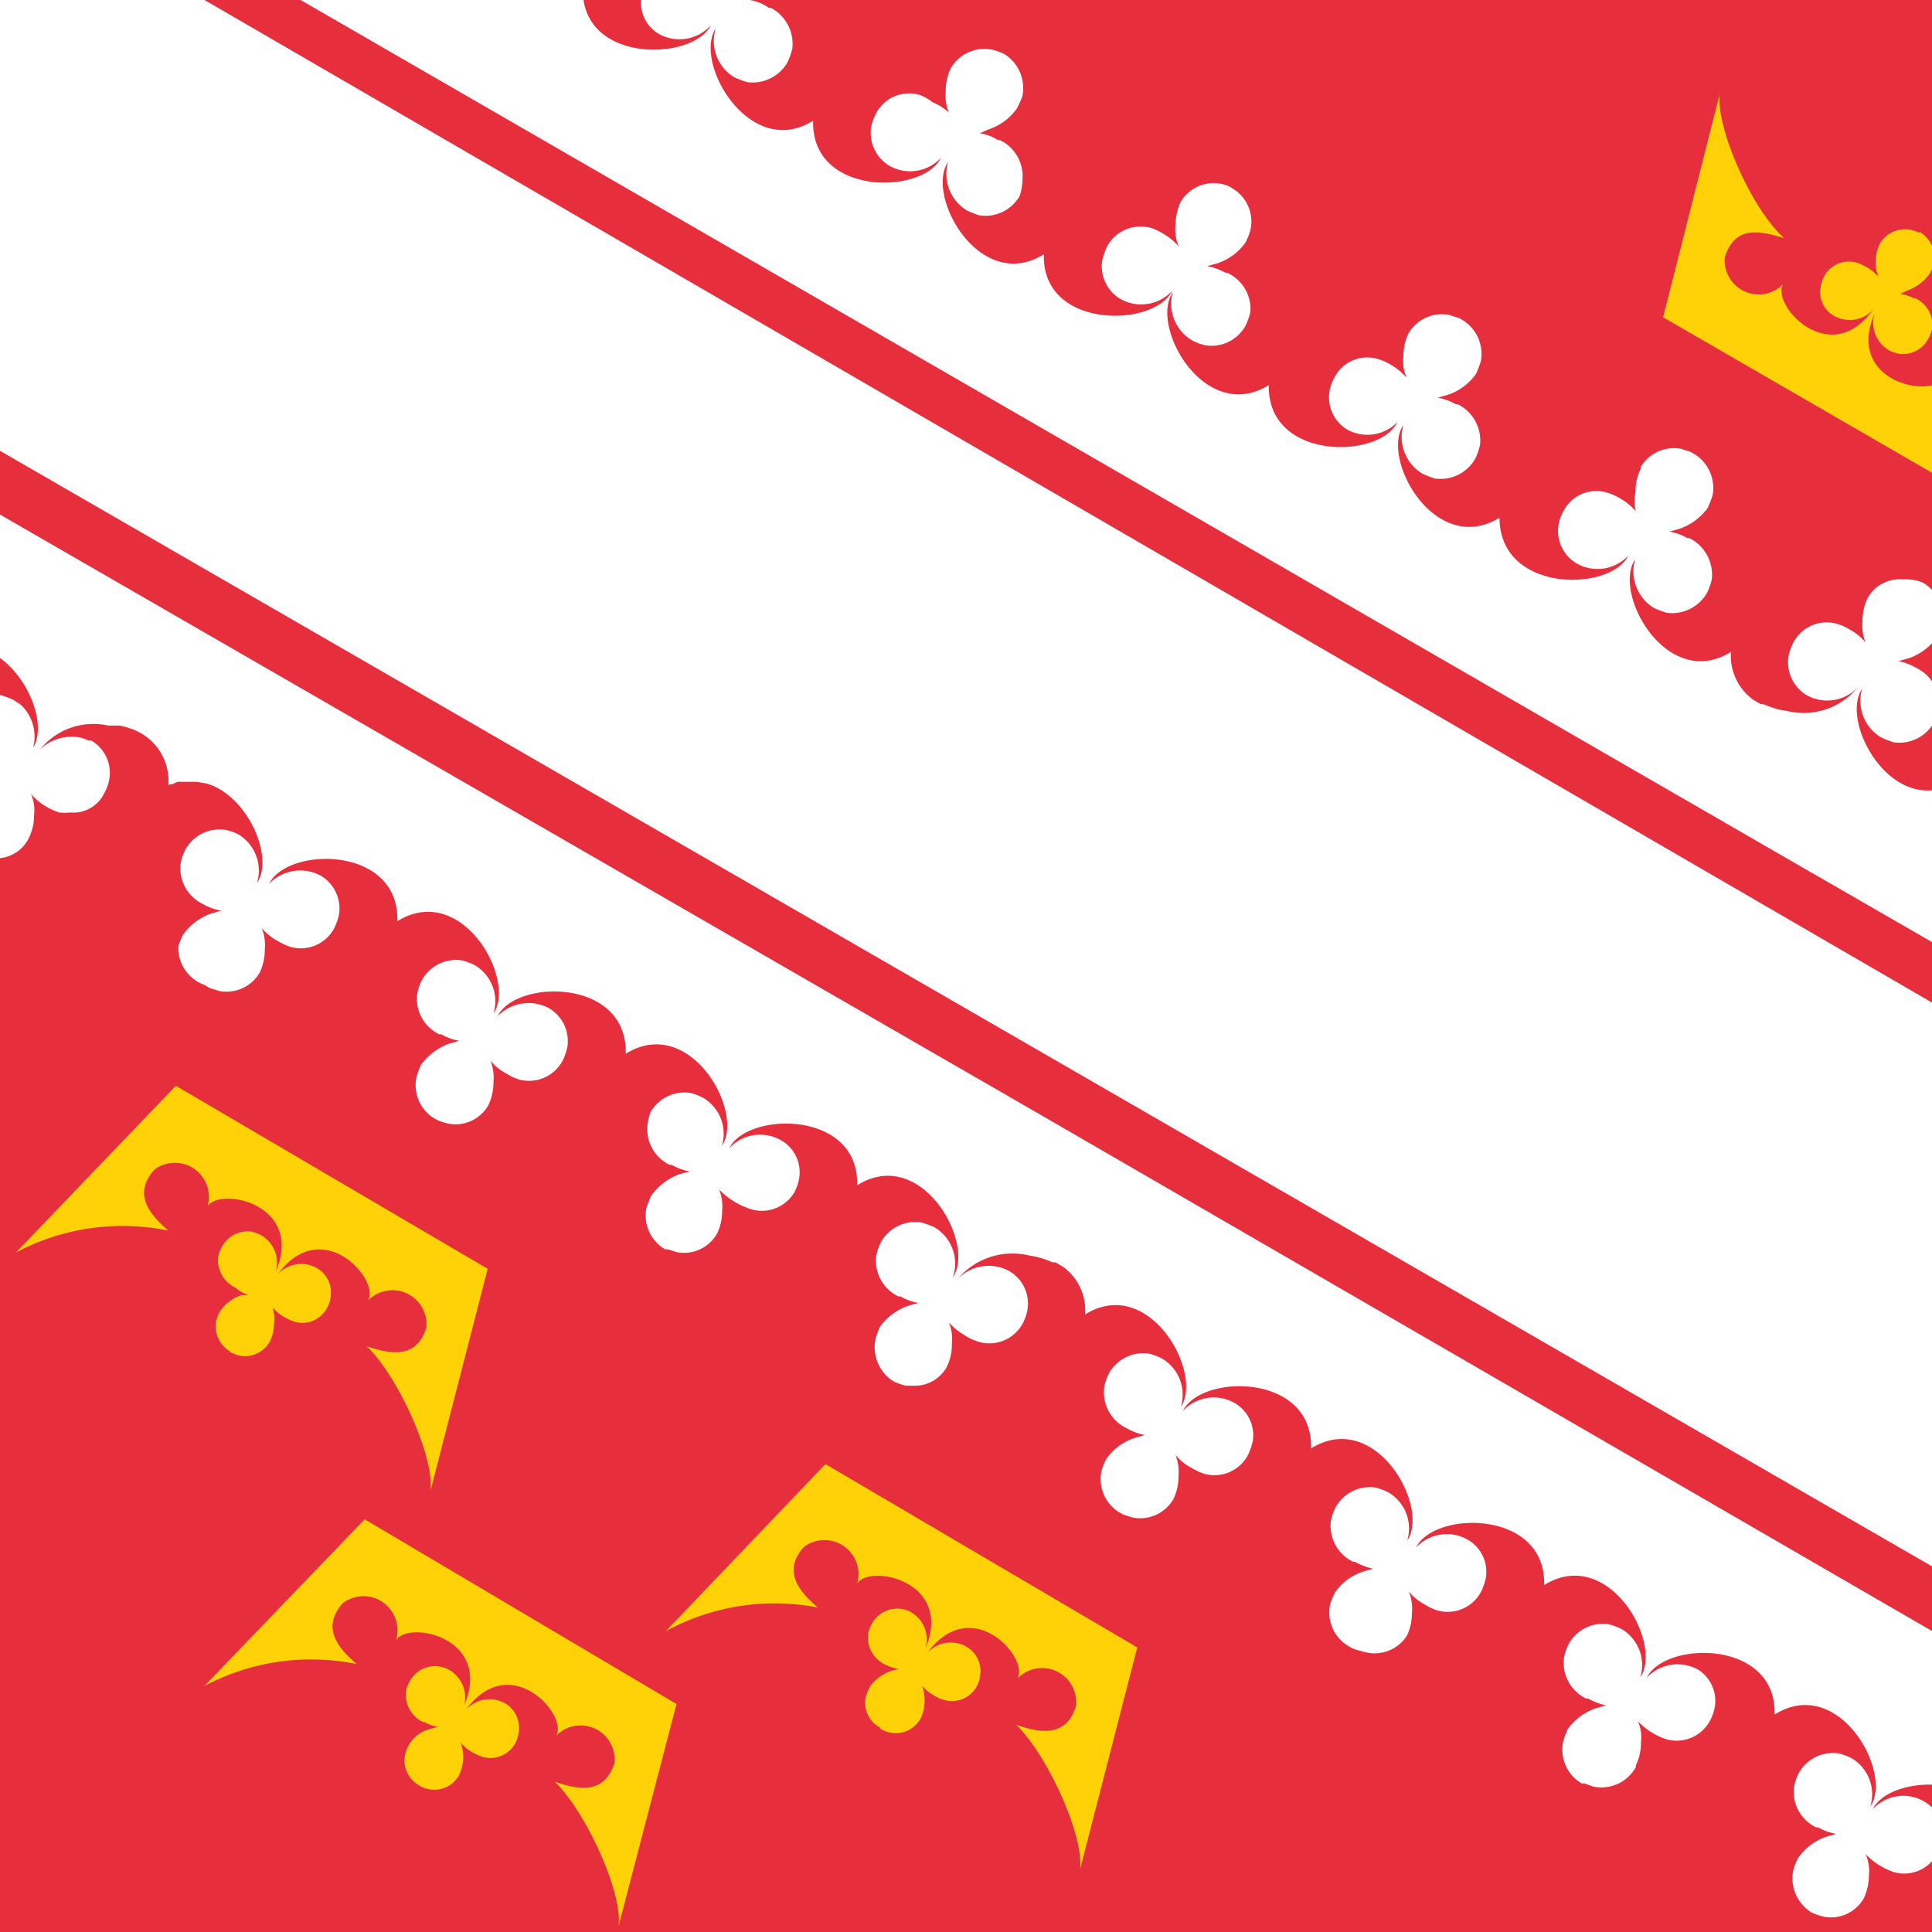 <svg id="Слой_1" data-name="Слой 1" xmlns="http://www.w3.org/2000/svg" xmlns:xlink="http://www.w3.org/1999/xlink" viewBox="0 0 56.69 56.69"><defs><style>.cls-1{fill:none;}.cls-2{clip-path:url(#clip-path);}.cls-3{fill:#e72e3c;}.cls-4{fill:#ffd207;}.cls-5{fill:#fff;}</style><clipPath id="clip-path"><rect class="cls-1" x="-1.21" y="-0.59" width="58.92" height="58.92"/></clipPath></defs><g class="cls-2"><g id="g503"><rect id="rect4367" class="cls-3" x="-1.21" width="85.04" height="56.69"/><g id="g488"><path id="path4365" class="cls-4" d="M6.76,39.68a1.79,1.79,0,0,0,.27.1.84.84,0,0,0,.89-.42l0,0a1.16,1.16,0,0,0,.12-.51A1.2,1.2,0,0,0,8,38.36H8a1.1,1.1,0,0,0,.33.28h0a1.69,1.69,0,0,0,.27.13.82.82,0,0,0,1-.4.75.75,0,0,0,.1-.32.82.82,0,0,0-.4-.84.93.93,0,0,0-1.14.17h0c1.29-1.75,3,.17,2.64.78a1,1,0,0,1,1.71.8c-.29.92-1.06.78-1.75.54.95.92,2,3.3,1.87,4.25l1.68-6.52L5.16,31.86.47,36.75a6.67,6.67,0,0,1,4.47-.64c-.56-.49-1.05-1.07-.41-1.79A1,1,0,0,1,6.09,35.4c.34-.58,2.85-.09,2,1.92v0h0a.93.93,0,0,0-.42-1.07,1.32,1.32,0,0,0-.28-.11.86.86,0,0,0-.87.43,1.05,1.05,0,0,0-.12.31.9.9,0,0,0,.5.9l0,0A1.07,1.07,0,0,0,7.3,38h0L7.09,38a1.26,1.26,0,0,0-.63.47,1.45,1.45,0,0,0-.11.26.86.86,0,0,0,.41.93"/><path id="path1887" class="cls-4" d="M12.31,52.4a1.11,1.11,0,0,0,.27.1.83.83,0,0,0,.89-.41l0,0a1.26,1.26,0,0,0,.12-.5,1.36,1.36,0,0,0-.07-.46v0h0a1.1,1.1,0,0,0,.33.28h0a1.69,1.69,0,0,0,.27.13.83.83,0,0,0,1-.39.85.85,0,0,0,.1-.33.83.83,0,0,0-.4-.84.93.93,0,0,0-1.14.18h0c1.29-1.75,3,.16,2.64.77a1,1,0,0,1,1.71.8c-.29.93-1.06.79-1.75.55.94.92,2,3.29,1.87,4.24L19.85,50,10.7,44.58,6,49.47a6.67,6.67,0,0,1,4.47-.64c-.56-.48-1.05-1.07-.41-1.79a1,1,0,0,1,1.56,1.09c.34-.59,2.85-.1,2,1.91v0h0A.93.93,0,0,0,13.18,49a.87.87,0,0,0-.28-.1.84.84,0,0,0-.87.42,1.05,1.05,0,0,0-.12.31.9.9,0,0,0,.5.9l.05,0a1.07,1.07,0,0,0,.39.14h0l-.22.06a1,1,0,0,0-.74.74.84.84,0,0,0,.41.92"/><path id="path1889" class="cls-4" d="M25.85,50.74a1,1,0,0,0,.27.1.83.83,0,0,0,.89-.41l0,0a1.22,1.22,0,0,0,.12-.5,1.36,1.36,0,0,0-.07-.46h0a1.22,1.22,0,0,0,.33.27h0a1.13,1.13,0,0,0,.27.13.83.83,0,0,0,1-.39.8.8,0,0,0,.1-.32.82.82,0,0,0-.4-.84.93.93,0,0,0-1.14.17h0c1.29-1.75,3,.16,2.63.77a1,1,0,0,1,1.72.81c-.29.92-1.06.78-1.75.54.94.92,2,3.29,1.87,4.25l1.68-6.52-9.15-5.38-4.68,4.9A6.67,6.67,0,0,1,24,47.17c-.56-.48-1.05-1.07-.41-1.78a1,1,0,0,1,1.56,1.08c.34-.59,2.85-.09,2,1.91v0h0a.92.92,0,0,0-.41-1.07.87.87,0,0,0-.28-.1.86.86,0,0,0-.87.42,1.12,1.12,0,0,0-.12.32.88.88,0,0,0,.5.89l0,0a1.17,1.17,0,0,0,.4.13h0l-.22.06a1.26,1.26,0,0,0-.63.47,1.92,1.92,0,0,0-.11.27.82.82,0,0,0,.41.92"/></g><g id="g483"><path id="path1891" class="cls-4" d="M56.32,6.84a.9.9,0,0,0-.27-.1.86.86,0,0,0-.89.41l0,0a1.16,1.16,0,0,0-.12.51,1,1,0,0,0,.08.46h0a1.44,1.44,0,0,0-.33-.27h0a1.69,1.69,0,0,0-.27-.13.82.82,0,0,0-1,.4,1,1,0,0,0-.1.32.79.79,0,0,0,.4.83.93.93,0,0,0,1.14-.18h0c-1.27,1.76-3-.15-2.64-.75a1,1,0,0,1-1.71-.79c.29-.93,1-.79,1.74-.56-1-.92-2-3.27-1.89-4.23L48.8,9.31,58,14.63l4.65-4.92a6.77,6.77,0,0,1-4.46.68c.55.47,1,1.07.41,1.78A1,1,0,0,1,57,11.1c-.34.6-2.85.1-2-1.89v0h0a.94.94,0,0,0,.43,1.07,1.2,1.2,0,0,0,.28.1.84.84,0,0,0,.87-.44,1.25,1.25,0,0,0,.12-.31.88.88,0,0,0-.5-.88l-.05,0a1.28,1.28,0,0,0-.39-.13h0L56,8.51A1.32,1.32,0,0,0,56.64,8a1.92,1.92,0,0,0,.11-.27.89.89,0,0,0-.43-.93"/></g><g id="g478"><path id="rect4367-7" class="cls-5" d="M-1.21,0V12.53L75.27,56.69h8.56V45.17L6,0Z"/><path id="path204-1" class="cls-5" d="M8.82,0,52,24.94h0L81.37,41.87h0l2.46,1.42V38.74l-.19,0h0a1.54,1.54,0,0,1-.71-.12l-.09,0,0,0c-1-.54-1.63-2.07-1.2-2.77a1.35,1.35,0,0,0,.3,1.21l.16.12.11.07a2,2,0,0,0,.37.14,1.19,1.19,0,0,0,1.18-.56,1.86,1.86,0,0,0,.1-.25v-.67a1.23,1.23,0,0,0-.61-.71l-.06,0a1.49,1.49,0,0,0-.53-.2h0l.29-.08a1.7,1.7,0,0,0,.84-.62c0-.06,0-.12.08-.19v-.81a1,1,0,0,0-.43-.54l-.15-.1L83,32.5h-.37a1,1,0,0,0-.82.53l0,.05a1.67,1.67,0,0,0-.15.68,1.23,1.23,0,0,0,.1.62h0a2,2,0,0,0-.45-.37h0a2,2,0,0,0-.38-.17l-.32,0a1,1,0,0,0-1,.56,1.44,1.44,0,0,0-.15.43,1.11,1.11,0,0,0,.53,1.11L80,36a1.34,1.34,0,0,0,1.45-.28h0a2,2,0,0,1-2,.72h-.06l-.11,0-.1,0h-.07a3,3,0,0,1-.42-.14h0a1.62,1.62,0,0,1-1-1.61h0l-.15.08,0,0a.42.42,0,0,1-.14.06l0,0-.13,0h0l-.11,0h-.36a1.5,1.5,0,0,1-.29-.06h0l-.14-.06c-1.13-.46-1.83-2.15-1.34-2.87a1.26,1.26,0,0,0,.55,1.43,2,2,0,0,0,.37.14A1.17,1.17,0,0,0,77,32.89a1.59,1.59,0,0,0,.15-.42,1.2,1.2,0,0,0-.66-1.2l-.06,0a1.32,1.32,0,0,0-.53-.2h0l.29-.08a1.66,1.66,0,0,0,.84-.62,2.67,2.67,0,0,0,.14-.36,1.15,1.15,0,0,0-.49-1.18l-.14-.1-.29-.09a1.13,1.13,0,0,0-1.19.54l0,.05a1.52,1.52,0,0,0-.15.68,1.33,1.33,0,0,0,.09.62h0a2,2,0,0,0-.45-.37h0a2.27,2.27,0,0,0-.38-.17,1.1,1.1,0,0,0-1.29.53,1.22,1.22,0,0,0-.15.42A1.1,1.1,0,0,0,73.18,32a1.23,1.23,0,0,0,1.52-.23h0c-.53,1.1-3.82,1.13-3.77-1.09C69.06,31.88,67.44,29,68.12,28a1.25,1.25,0,0,0,.56,1.43,3.14,3.14,0,0,0,.36.14A1.16,1.16,0,0,0,70.22,29a1.59,1.59,0,0,0,.15-.42,1.18,1.18,0,0,0-.66-1.19l-.06,0a1.34,1.34,0,0,0-.52-.2h0l.29-.08a1.66,1.66,0,0,0,.84-.62,1.78,1.78,0,0,0,.14-.36,1.18,1.18,0,0,0-.52-1.21l-.1-.06-.31-.1a1.13,1.13,0,0,0-1.19.54l0,.05a1.52,1.52,0,0,0-.15.68,1.33,1.33,0,0,0,.09.62h0a2,2,0,0,0-.45-.37h0a1.84,1.84,0,0,0-.37-.17,1.1,1.1,0,0,0-1.29.53,1.22,1.22,0,0,0-.15.42,1.1,1.1,0,0,0,.53,1.12,1.23,1.23,0,0,0,1.52-.23h0c-.53,1.1-3.82,1.13-3.76-1.09-1.89,1.16-3.5-1.72-2.83-2.72a1.25,1.25,0,0,0,.56,1.43,2.61,2.61,0,0,0,.37.14,1.15,1.15,0,0,0,1.17-.57,1.3,1.3,0,0,0,.15-.42A1.17,1.17,0,0,0,63,23.51l-.05,0a1.44,1.44,0,0,0-.53-.2h0l.29-.08a1.61,1.61,0,0,0,.84-.62,1.78,1.78,0,0,0,.14-.36A1.13,1.13,0,0,0,63.08,21l0,0h0l-.07,0-.26-.08a1.13,1.13,0,0,0-1.18.54l0,.05a1.67,1.67,0,0,0-.15.68,1.23,1.23,0,0,0,.1.62h0a1.58,1.58,0,0,0-.44-.37h0a1.28,1.28,0,0,0-.37-.17,1.09,1.09,0,0,0-1.29.53,1.48,1.48,0,0,0-.14.42,1.11,1.11,0,0,0,.52,1.12A1.23,1.23,0,0,0,61.21,24h0c-.53,1.08-3.83,1.13-3.76-1.08-1.87,1.17-3.49-1.71-2.81-2.71a1.25,1.25,0,0,0,.56,1.43,3.14,3.14,0,0,0,.36.14,1.16,1.16,0,0,0,1.18-.57,1.59,1.59,0,0,0,.15-.42,1.18,1.18,0,0,0-.66-1.19l0,0a1.64,1.64,0,0,0-.53-.2h0l.29-.08a1.66,1.66,0,0,0,.84-.62,1.78,1.78,0,0,0,.14-.36,1.16,1.16,0,0,0-.54-1.24h0A1.27,1.27,0,0,0,56,17h-.2a1.07,1.07,0,0,0-1,.55l0,0a1.52,1.52,0,0,0-.15.68,1.33,1.33,0,0,0,.09.62h0a1.65,1.65,0,0,0-.45-.37h0a1.61,1.61,0,0,0-.37-.17,1.1,1.1,0,0,0-1.29.53,1.47,1.47,0,0,0-.15.42A1.12,1.12,0,0,0,53,20.39a1.23,1.23,0,0,0,1.52-.23h0a2.06,2.06,0,0,1-2.09.7h0a2.38,2.38,0,0,1-.69-.2l-.08,0h0l-.22-.13h0a1.6,1.6,0,0,1-.65-1.4c-1.88,1.16-3.49-1.72-2.81-2.72a1.26,1.26,0,0,0,.55,1.43,3.17,3.17,0,0,0,.37.14,1.18,1.18,0,0,0,1.18-.57,1.59,1.59,0,0,0,.15-.42,1.2,1.2,0,0,0-.66-1.2l-.06,0a1.47,1.47,0,0,0-.53-.19h0l.29-.08a1.7,1.7,0,0,0,.84-.62,3.31,3.31,0,0,0,.14-.36,1.17,1.17,0,0,0-.49-1.19l-.15-.09-.28-.09a1.13,1.13,0,0,0-1.19.54l0,.05a1.52,1.52,0,0,0-.15.68A1.21,1.21,0,0,0,48,15h0a1.78,1.78,0,0,0-.45-.37h0a1.67,1.67,0,0,0-.38-.17,1.08,1.08,0,0,0-1.29.53,1.22,1.22,0,0,0-.15.42,1.1,1.1,0,0,0,.53,1.12,1.23,1.23,0,0,0,1.52-.23h0C47.26,17.37,44,17.41,44,15.19c-1.88,1.16-3.5-1.72-2.82-2.72a1.25,1.25,0,0,0,.56,1.43,2.56,2.56,0,0,0,.36.14,1.17,1.17,0,0,0,1.18-.57,1.67,1.67,0,0,0,.15-.43,1.19,1.19,0,0,0-.66-1.18l-.06,0a1.47,1.47,0,0,0-.53-.19h0l.29-.08a1.66,1.66,0,0,0,.84-.62,3.31,3.31,0,0,0,.14-.36,1.17,1.17,0,0,0-.52-1.21l-.1-.06-.31-.1a1.13,1.13,0,0,0-1.19.54l0,0a1.52,1.52,0,0,0-.15.68,1.21,1.21,0,0,0,.09.62h0a1.78,1.78,0,0,0-.45-.37h0a1.42,1.42,0,0,0-.37-.17,1.08,1.08,0,0,0-1.29.53,1.22,1.22,0,0,0-.15.42,1.1,1.1,0,0,0,.53,1.12A1.23,1.23,0,0,0,41,12.39h0c-.53,1.09-3.82,1.13-3.77-1.09-1.88,1.16-3.5-1.72-2.82-2.72A1.25,1.25,0,0,0,35,10a1.8,1.8,0,0,0,.36.13,1.14,1.14,0,0,0,1.18-.56,1.67,1.67,0,0,0,.15-.43A1.17,1.17,0,0,0,36,8l-.05,0a1.61,1.61,0,0,0-.53-.19h0l.29-.08a1.66,1.66,0,0,0,.84-.62,2,2,0,0,0,.14-.36,1.13,1.13,0,0,0-.54-1.23l0,0h0l-.08-.05a1.86,1.86,0,0,0-.25-.08,1.13,1.13,0,0,0-1.18.54l0,0a1.76,1.76,0,0,0-.15.68,1.27,1.27,0,0,0,.1.63h0a1.58,1.58,0,0,0-.44-.37h0a1.6,1.6,0,0,0-.37-.18,1.12,1.12,0,0,0-1.29.53,2.16,2.16,0,0,0-.15.43,1.12,1.12,0,0,0,.53,1.12,1.24,1.24,0,0,0,1.52-.23h0c-.53,1.08-3.83,1.13-3.76-1.08-1.87,1.17-3.49-1.71-2.81-2.71a1.25,1.25,0,0,0,.56,1.43,3.14,3.14,0,0,0,.36.14,1.16,1.16,0,0,0,1.18-.57A1.59,1.59,0,0,0,30,5.3a1.18,1.18,0,0,0-.66-1.19l-.06,0a1.32,1.32,0,0,0-.53-.2h0L29,3.8a1.66,1.66,0,0,0,.84-.62A2.67,2.67,0,0,0,30,2.82a1.18,1.18,0,0,0-.54-1.24h0l0,0a1.83,1.83,0,0,0-.34-.12A1.14,1.14,0,0,0,27.9,2l0,0a1.52,1.52,0,0,0-.15.68,1.33,1.33,0,0,0,.09.62h0A1.62,1.62,0,0,0,27.36,3h0A1.28,1.28,0,0,0,27,2.79a1.09,1.09,0,0,0-1.29.53,1.47,1.47,0,0,0-.15.42,1.12,1.12,0,0,0,.53,1.12,1.23,1.23,0,0,0,1.52-.23h0c-.53,1.09-3.82,1.13-3.75-1.09C22,4.71,20.34,1.84,21,.84a1.24,1.24,0,0,0,.55,1.43,3.17,3.17,0,0,0,.37.14,1.18,1.18,0,0,0,1.18-.57,2.05,2.05,0,0,0,.15-.42A1.2,1.2,0,0,0,22.62.23l-.06,0A1.32,1.32,0,0,0,22,0H18.81a1.06,1.06,0,0,0,.53,1A1.24,1.24,0,0,0,20.86.74h0c-.5,1-3.47,1.13-3.74-.75Z"/><path id="path204-1-6" class="cls-5" d="M-1.21,14.4V19l.19,0h0a1.5,1.5,0,0,1,.7.12l.1.05h0c1,.54,1.63,2.07,1.19,2.77a1.27,1.27,0,0,0-.3-1.2.57.57,0,0,0-.15-.12l-.12-.08a3.14,3.14,0,0,0-.36-.14,1.16,1.16,0,0,0-1.18.57,1.86,1.86,0,0,0-.1.25v.67a1.24,1.24,0,0,0,.61.7l.06,0a1.47,1.47,0,0,0,.53.19H0l-.29.08a1.72,1.72,0,0,0-.84.62,1.54,1.54,0,0,0-.08.19v.82A1.11,1.11,0,0,0-.79,25l.15.09.29.09H0a1.06,1.06,0,0,0,.82-.54l0,0A1.52,1.52,0,0,0,1,23.92a1.21,1.21,0,0,0-.09-.62h0a1.78,1.78,0,0,0,.45.37h0a1.67,1.67,0,0,0,.38.17,1.27,1.27,0,0,0,.32,0,1,1,0,0,0,1-.57,1.22,1.22,0,0,0,.15-.42,1.1,1.1,0,0,0-.53-1.12l-.08,0-.17-.07A1.31,1.31,0,0,0,1.17,22h0a2,2,0,0,1,2-.71h.18l.1,0,.06,0a2.13,2.13,0,0,1,.43.13h0a1.61,1.61,0,0,1,1,1.61L5.08,23l0,0,.13-.06,0,0,.13,0h0l.11,0h0l.13,0h.18l.3.05h0l.15.05c1.13.46,1.82,2.15,1.33,2.87a1.24,1.24,0,0,0-.55-1.43,1.66,1.66,0,0,0-.37-.13,1.15,1.15,0,0,0-1.17.56,1.36,1.36,0,0,0-.15.43,1.16,1.16,0,0,0,.66,1.19l0,0a1.61,1.61,0,0,0,.53.19h0l-.28.08a1.68,1.68,0,0,0-.84.63,1.7,1.7,0,0,0-.14.35A1.16,1.16,0,0,0,6,28.9l.15.09.29.09a1.13,1.13,0,0,0,1.18-.54l0,0a1.59,1.59,0,0,0,.15-.68,1.37,1.37,0,0,0-.09-.63h0a1.49,1.49,0,0,0,.45.37h0a1.93,1.93,0,0,0,.38.18,1.11,1.11,0,0,0,1.29-.53,1.67,1.67,0,0,0,.15-.43,1.12,1.12,0,0,0-.53-1.12,1.26,1.26,0,0,0-1.52.23h0c.53-1.09,3.82-1.13,3.76,1.1,1.89-1.17,3.5,1.71,2.82,2.71a1.23,1.23,0,0,0-.55-1.42,2,2,0,0,0-.37-.14,1.15,1.15,0,0,0-1.17.56,1.46,1.46,0,0,0-.15.43,1.16,1.16,0,0,0,.65,1.18l.06,0a1.54,1.54,0,0,0,.53.19h0l-.29.08a1.77,1.77,0,0,0-.84.63,2.48,2.48,0,0,0-.13.35,1.15,1.15,0,0,0,.51,1.21l.11.06a2.28,2.28,0,0,0,.31.1,1.11,1.11,0,0,0,1.18-.54l0,0a1.59,1.59,0,0,0,.15-.68,1.37,1.37,0,0,0-.09-.63h0a1.49,1.49,0,0,0,.45.37h0a1.6,1.6,0,0,0,.37.18,1.12,1.12,0,0,0,1.29-.53,1.67,1.67,0,0,0,.15-.43,1.12,1.12,0,0,0-.53-1.12,1.26,1.26,0,0,0-1.52.23h0c.53-1.09,3.82-1.13,3.76,1.1,1.89-1.17,3.5,1.71,2.82,2.71a1.23,1.23,0,0,0-.55-1.42,2,2,0,0,0-.37-.14,1.15,1.15,0,0,0-1.17.56A1.46,1.46,0,0,0,19,33a1.16,1.16,0,0,0,.65,1.18l.06,0a1.54,1.54,0,0,0,.53.19h0l-.29.08a1.77,1.77,0,0,0-.84.63c-.05.11-.1.24-.14.35a1.15,1.15,0,0,0,.55,1.23l0,0h0l.08,0,.25.08a1.12,1.12,0,0,0,1.19-.54l0,0a1.52,1.52,0,0,0,.15-.68,1.33,1.33,0,0,0-.09-.62h0a2,2,0,0,0,.45.36h0a1.82,1.82,0,0,0,.37.18A1.11,1.11,0,0,0,23.3,35a1.36,1.36,0,0,0,.15-.43,1.08,1.08,0,0,0-.53-1.11,1.23,1.23,0,0,0-1.52.23h0v0c.53-1.08,3.82-1.12,3.75,1.09,1.88-1.18,3.49,1.7,2.81,2.7A1.24,1.24,0,0,0,27.4,36a2.82,2.82,0,0,0-.37-.13,1.15,1.15,0,0,0-1.17.56,1.46,1.46,0,0,0-.15.43,1.16,1.16,0,0,0,.65,1.18l.06,0a1.54,1.54,0,0,0,.53.19h0l-.29.08a1.76,1.76,0,0,0-.84.62,3.17,3.17,0,0,0-.13.36,1.18,1.18,0,0,0,.54,1.25h0a2,2,0,0,0,.35.12h.2a1.07,1.07,0,0,0,1-.55l0,0a1.46,1.46,0,0,0,.15-.68,1.25,1.25,0,0,0-.09-.63h0a1.78,1.78,0,0,0,.45.37h0a1.5,1.5,0,0,0,.36.18A1.11,1.11,0,0,0,30,38.85a1.36,1.36,0,0,0,.15-.43,1.1,1.1,0,0,0-.53-1.12,1.26,1.26,0,0,0-1.52.23h0a2.1,2.1,0,0,1,2.1-.69h0a2.55,2.55,0,0,1,.68.2l.09,0h0l.22.13h0a1.58,1.58,0,0,1,.65,1.4c1.87-1.17,3.48,1.71,2.81,2.71a1.23,1.23,0,0,0-.56-1.42,1.77,1.77,0,0,0-.37-.14,1.15,1.15,0,0,0-1.17.56,1.46,1.46,0,0,0-.15.43,1.17,1.17,0,0,0,.66,1.2l0,0a1.91,1.91,0,0,0,.53.2h0l-.29.08a1.66,1.66,0,0,0-.84.62,1.7,1.7,0,0,0-.14.35,1.15,1.15,0,0,0,.48,1.19l.15.09.29.09a1.13,1.13,0,0,0,1.19-.54l0,0a1.52,1.52,0,0,0,.15-.68,1.33,1.33,0,0,0-.09-.62v0h0a1.49,1.49,0,0,0,.45.37h0a1.93,1.93,0,0,0,.38.18,1.11,1.11,0,0,0,1.29-.53,1.67,1.67,0,0,0,.15-.43,1.09,1.09,0,0,0-.53-1.11,1.23,1.23,0,0,0-1.52.23h0v0c.53-1.09,3.82-1.12,3.76,1.1,1.89-1.17,3.5,1.71,2.82,2.71a1.23,1.23,0,0,0-.55-1.42,2,2,0,0,0-.37-.14,1.15,1.15,0,0,0-1.17.56,1.46,1.46,0,0,0-.15.43,1.17,1.17,0,0,0,.66,1.19l.05,0a1.91,1.91,0,0,0,.53.2h0l-.28.08a1.61,1.61,0,0,0-.84.62,1.7,1.7,0,0,0-.14.35,1.14,1.14,0,0,0,.52,1.21l.1.06a1.41,1.41,0,0,0,.31.1A1.13,1.13,0,0,0,41.28,48l0,0a1.52,1.52,0,0,0,.15-.68,1.33,1.33,0,0,0-.09-.62v0h0a1.49,1.49,0,0,0,.45.37h0a1.6,1.6,0,0,0,.37.18,1.11,1.11,0,0,0,1.29-.53,1.67,1.67,0,0,0,.15-.43,1.09,1.09,0,0,0-.53-1.11,1.23,1.23,0,0,0-1.52.23h0v0c.53-1.09,3.82-1.12,3.76,1.1,1.89-1.17,3.5,1.71,2.82,2.71a1.23,1.23,0,0,0-.55-1.42,2,2,0,0,0-.37-.14,1.15,1.15,0,0,0-1.17.56,1.46,1.46,0,0,0-.15.43,1.17,1.17,0,0,0,.65,1.19l.06,0a1.8,1.8,0,0,0,.53.2h0l-.29.08a1.7,1.7,0,0,0-.84.62,2.48,2.48,0,0,0-.13.35,1.15,1.15,0,0,0,.54,1.24l0,0h0l.08,0,.25.09A1.15,1.15,0,0,0,48,51.85l0-.05a1.52,1.52,0,0,0,.15-.68,1.21,1.21,0,0,0-.09-.62h0a1.74,1.74,0,0,0,.45.36l0,0a1.84,1.84,0,0,0,.37.17,1.11,1.11,0,0,0,1.29-.53,1.36,1.36,0,0,0,.15-.43A1.09,1.09,0,0,0,49.84,49a1.23,1.23,0,0,0-1.52.23h0c.53-1.09,3.82-1.13,3.75,1.08,1.88-1.18,3.49,1.7,2.81,2.7a1.23,1.23,0,0,0-.55-1.42,2,2,0,0,0-.37-.14,1.15,1.15,0,0,0-1.17.56,1.46,1.46,0,0,0-.15.43,1.16,1.16,0,0,0,.65,1.18l.06,0a1.54,1.54,0,0,0,.53.19h0l-.28.08a1.68,1.68,0,0,0-.84.63,1.7,1.7,0,0,0-.14.35,1.18,1.18,0,0,0,.54,1.25h0a2,2,0,0,0,.35.12,1.11,1.11,0,0,0,1.18-.54l0,0a1.67,1.67,0,0,0,.15-.68,1.23,1.23,0,0,0-.1-.62h0a2,2,0,0,0,.45.36l0,0a2.19,2.19,0,0,0,.37.17,1.1,1.1,0,0,0,1.28-.53,1.36,1.36,0,0,0,.15-.43,1.08,1.08,0,0,0-.53-1.11,1.21,1.21,0,0,0-1.51.23h0v0c.53-1.09,3.83-1.12,3.76,1.1,1.79-1.11,3.34,1.43,2.89,2.54h.27a2.56,2.56,0,0,1,3,0h7.14L30.6,32.75h0L1.25,15.82h0ZM60.47,55.28a1.12,1.12,0,0,0-1,.57,1.81,1.81,0,0,0-.15.43,1.37,1.37,0,0,0,0,.41h2.24A1.18,1.18,0,0,0,61,55.43a2,2,0,0,0-.36-.14Zm2.25,1.28a1.21,1.21,0,0,0-.57.13h1.07A1.16,1.16,0,0,0,62.72,56.56Z"/></g></g></g></svg>